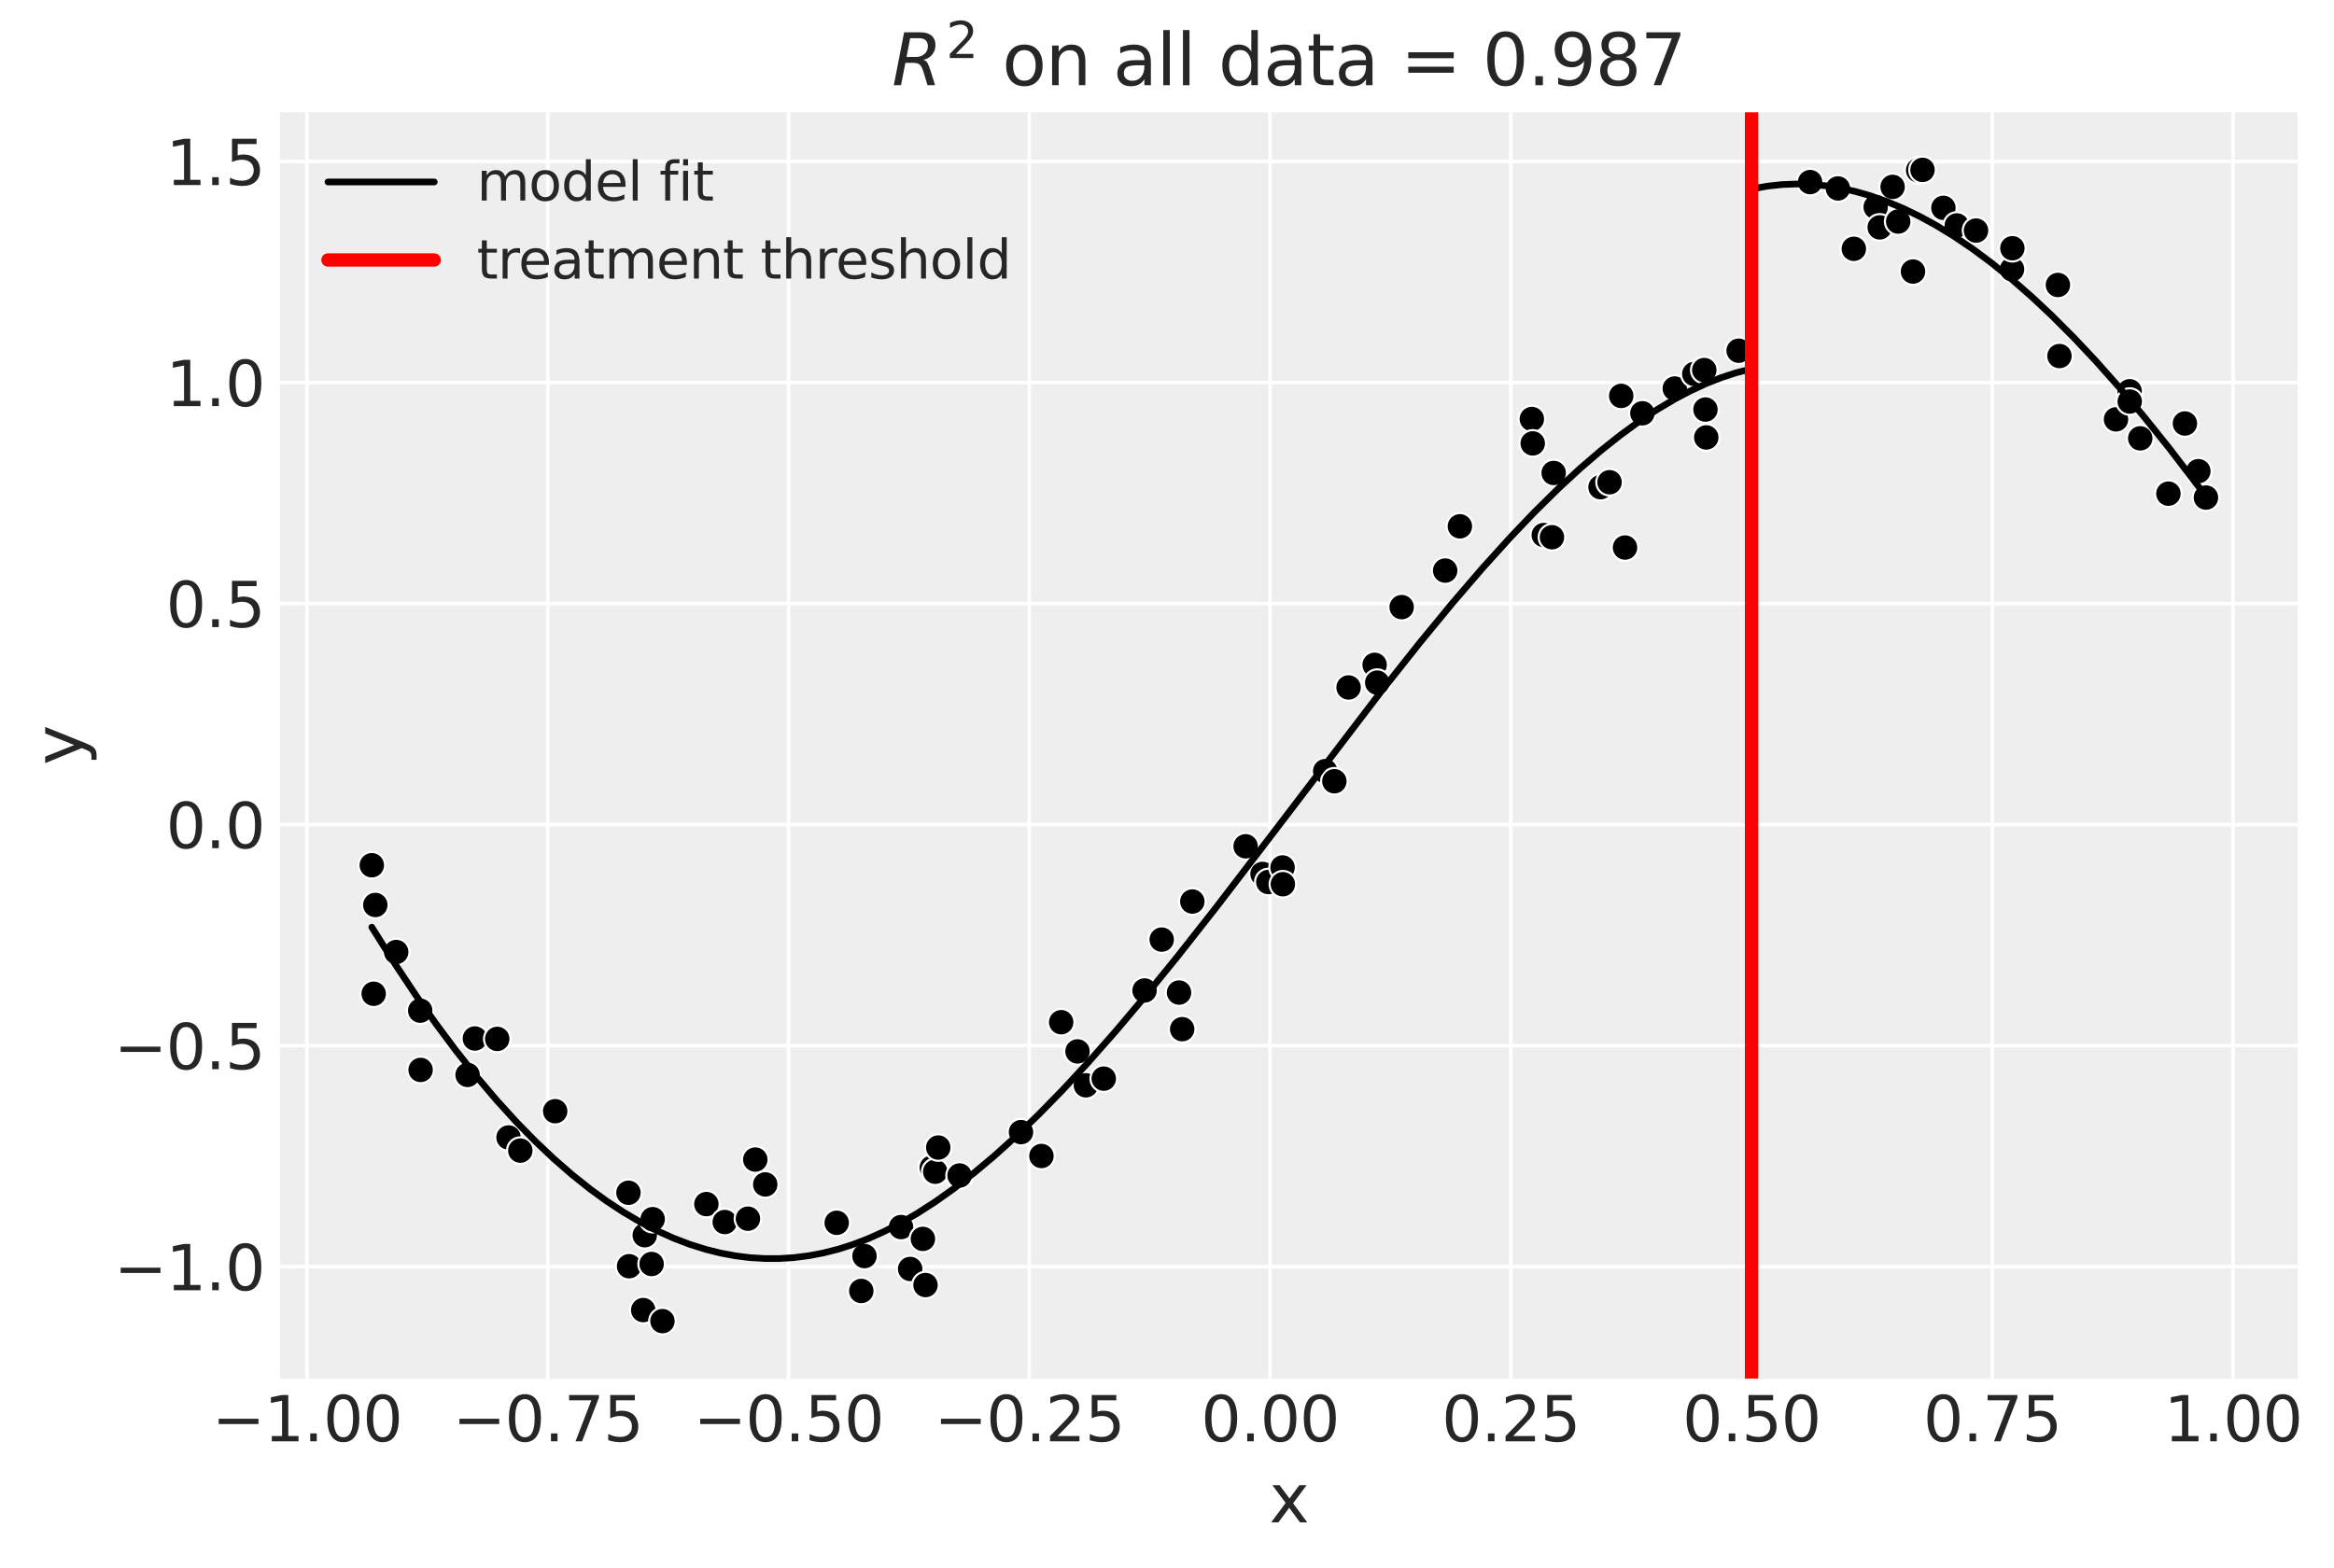<?xml version="1.0" encoding="utf-8" standalone="no"?>
<!DOCTYPE svg PUBLIC "-//W3C//DTD SVG 1.1//EN"
  "http://www.w3.org/Graphics/SVG/1.1/DTD/svg11.dtd">
<svg xmlns:xlink="http://www.w3.org/1999/xlink" width="526.746pt" height="354pt" viewBox="0 0 526.746 354" xmlns="http://www.w3.org/2000/svg" version="1.1">
 <defs>
  <style type="text/css">*{stroke-linejoin: round; stroke-linecap: butt}</style>
 </defs>
 <g id="figure_1">
  <g id="patch_1">
   <path d="M 0 354 
L 526.746 354 
L 526.746 0 
L 0 0 
z
" style="fill: #ffffff"/>
  </g>
  <g id="axes_1">
   <g id="patch_2">
    <path d="M 63.213 311.233 
L 518.545 311.233 
L 518.545 25.358 
L 63.213 25.358 
z
" style="fill: #eeeeee"/>
   </g>
   <g id="matplotlib.axis_1">
    <g id="xtick_1">
     <g id="line2d_1">
      <path d="M 69.292 311.233 
L 69.292 25.358 
" clip-path="url(#p2d33f806a4)" style="fill: none; stroke: #ffffff; stroke-width: 0.8; stroke-linecap: round"/>
     </g>
     <g id="line2d_2"/>
     <g id="text_1">
      <!-- −1.00 -->
      <g style="fill: #262626" transform="translate(47.84 325.371) scale(0.14 -0.14)">
       <defs>
        <path id="DejaVuSans-2212" d="M 678 2272 
L 4684 2272 
L 4684 1741 
L 678 1741 
L 678 2272 
z
" transform="scale(0.016)"/>
        <path id="DejaVuSans-31" d="M 794 531 
L 1825 531 
L 1825 4091 
L 703 3866 
L 703 4441 
L 1819 4666 
L 2450 4666 
L 2450 531 
L 3481 531 
L 3481 0 
L 794 0 
L 794 531 
z
" transform="scale(0.016)"/>
        <path id="DejaVuSans-2e" d="M 684 794 
L 1344 794 
L 1344 0 
L 684 0 
L 684 794 
z
" transform="scale(0.016)"/>
        <path id="DejaVuSans-30" d="M 2034 4250 
Q 1547 4250 1301 3770 
Q 1056 3291 1056 2328 
Q 1056 1369 1301 889 
Q 1547 409 2034 409 
Q 2525 409 2770 889 
Q 3016 1369 3016 2328 
Q 3016 3291 2770 3770 
Q 2525 4250 2034 4250 
z
M 2034 4750 
Q 2819 4750 3233 4129 
Q 3647 3509 3647 2328 
Q 3647 1150 3233 529 
Q 2819 -91 2034 -91 
Q 1250 -91 836 529 
Q 422 1150 422 2328 
Q 422 3509 836 4129 
Q 1250 4750 2034 4750 
z
" transform="scale(0.016)"/>
       </defs>
       <use xlink:href="#DejaVuSans-2212"/>
       <use xlink:href="#DejaVuSans-31" x="83.789"/>
       <use xlink:href="#DejaVuSans-2e" x="147.412"/>
       <use xlink:href="#DejaVuSans-30" x="179.199"/>
       <use xlink:href="#DejaVuSans-30" x="242.822"/>
      </g>
     </g>
    </g>
    <g id="xtick_2">
     <g id="line2d_3">
      <path d="M 123.625 311.233 
L 123.625 25.358 
" clip-path="url(#p2d33f806a4)" style="fill: none; stroke: #ffffff; stroke-width: 0.8; stroke-linecap: round"/>
     </g>
     <g id="line2d_4"/>
     <g id="text_2">
      <!-- −0.75 -->
      <g style="fill: #262626" transform="translate(102.174 325.371) scale(0.14 -0.14)">
       <defs>
        <path id="DejaVuSans-37" d="M 525 4666 
L 3525 4666 
L 3525 4397 
L 1831 0 
L 1172 0 
L 2766 4134 
L 525 4134 
L 525 4666 
z
" transform="scale(0.016)"/>
        <path id="DejaVuSans-35" d="M 691 4666 
L 3169 4666 
L 3169 4134 
L 1269 4134 
L 1269 2991 
Q 1406 3038 1543 3061 
Q 1681 3084 1819 3084 
Q 2600 3084 3056 2656 
Q 3513 2228 3513 1497 
Q 3513 744 3044 326 
Q 2575 -91 1722 -91 
Q 1428 -91 1123 -41 
Q 819 9 494 109 
L 494 744 
Q 775 591 1075 516 
Q 1375 441 1709 441 
Q 2250 441 2565 725 
Q 2881 1009 2881 1497 
Q 2881 1984 2565 2268 
Q 2250 2553 1709 2553 
Q 1456 2553 1204 2497 
Q 953 2441 691 2322 
L 691 4666 
z
" transform="scale(0.016)"/>
       </defs>
       <use xlink:href="#DejaVuSans-2212"/>
       <use xlink:href="#DejaVuSans-30" x="83.789"/>
       <use xlink:href="#DejaVuSans-2e" x="147.412"/>
       <use xlink:href="#DejaVuSans-37" x="179.199"/>
       <use xlink:href="#DejaVuSans-35" x="242.822"/>
      </g>
     </g>
    </g>
    <g id="xtick_3">
     <g id="line2d_5">
      <path d="M 177.959 311.233 
L 177.959 25.358 
" clip-path="url(#p2d33f806a4)" style="fill: none; stroke: #ffffff; stroke-width: 0.8; stroke-linecap: round"/>
     </g>
     <g id="line2d_6"/>
     <g id="text_3">
      <!-- −0.50 -->
      <g style="fill: #262626" transform="translate(156.507 325.371) scale(0.14 -0.14)">
       <use xlink:href="#DejaVuSans-2212"/>
       <use xlink:href="#DejaVuSans-30" x="83.789"/>
       <use xlink:href="#DejaVuSans-2e" x="147.412"/>
       <use xlink:href="#DejaVuSans-35" x="179.199"/>
       <use xlink:href="#DejaVuSans-30" x="242.822"/>
      </g>
     </g>
    </g>
    <g id="xtick_4">
     <g id="line2d_7">
      <path d="M 232.292 311.233 
L 232.292 25.358 
" clip-path="url(#p2d33f806a4)" style="fill: none; stroke: #ffffff; stroke-width: 0.8; stroke-linecap: round"/>
     </g>
     <g id="line2d_8"/>
     <g id="text_4">
      <!-- −0.25 -->
      <g style="fill: #262626" transform="translate(210.841 325.371) scale(0.14 -0.14)">
       <defs>
        <path id="DejaVuSans-32" d="M 1228 531 
L 3431 531 
L 3431 0 
L 469 0 
L 469 531 
Q 828 903 1448 1529 
Q 2069 2156 2228 2338 
Q 2531 2678 2651 2914 
Q 2772 3150 2772 3378 
Q 2772 3750 2511 3984 
Q 2250 4219 1831 4219 
Q 1534 4219 1204 4116 
Q 875 4013 500 3803 
L 500 4441 
Q 881 4594 1212 4672 
Q 1544 4750 1819 4750 
Q 2544 4750 2975 4387 
Q 3406 4025 3406 3419 
Q 3406 3131 3298 2873 
Q 3191 2616 2906 2266 
Q 2828 2175 2409 1742 
Q 1991 1309 1228 531 
z
" transform="scale(0.016)"/>
       </defs>
       <use xlink:href="#DejaVuSans-2212"/>
       <use xlink:href="#DejaVuSans-30" x="83.789"/>
       <use xlink:href="#DejaVuSans-2e" x="147.412"/>
       <use xlink:href="#DejaVuSans-32" x="179.199"/>
       <use xlink:href="#DejaVuSans-35" x="242.822"/>
      </g>
     </g>
    </g>
    <g id="xtick_5">
     <g id="line2d_9">
      <path d="M 286.626 311.233 
L 286.626 25.358 
" clip-path="url(#p2d33f806a4)" style="fill: none; stroke: #ffffff; stroke-width: 0.8; stroke-linecap: round"/>
     </g>
     <g id="line2d_10"/>
     <g id="text_5">
      <!-- 0.00 -->
      <g style="fill: #262626" transform="translate(271.04 325.371) scale(0.14 -0.14)">
       <use xlink:href="#DejaVuSans-30"/>
       <use xlink:href="#DejaVuSans-2e" x="63.623"/>
       <use xlink:href="#DejaVuSans-30" x="95.41"/>
       <use xlink:href="#DejaVuSans-30" x="159.033"/>
      </g>
     </g>
    </g>
    <g id="xtick_6">
     <g id="line2d_11">
      <path d="M 340.96 311.233 
L 340.96 25.358 
" clip-path="url(#p2d33f806a4)" style="fill: none; stroke: #ffffff; stroke-width: 0.8; stroke-linecap: round"/>
     </g>
     <g id="line2d_12"/>
     <g id="text_6">
      <!-- 0.25 -->
      <g style="fill: #262626" transform="translate(325.374 325.371) scale(0.14 -0.14)">
       <use xlink:href="#DejaVuSans-30"/>
       <use xlink:href="#DejaVuSans-2e" x="63.623"/>
       <use xlink:href="#DejaVuSans-32" x="95.41"/>
       <use xlink:href="#DejaVuSans-35" x="159.033"/>
      </g>
     </g>
    </g>
    <g id="xtick_7">
     <g id="line2d_13">
      <path d="M 395.293 311.233 
L 395.293 25.358 
" clip-path="url(#p2d33f806a4)" style="fill: none; stroke: #ffffff; stroke-width: 0.8; stroke-linecap: round"/>
     </g>
     <g id="line2d_14"/>
     <g id="text_7">
      <!-- 0.50 -->
      <g style="fill: #262626" transform="translate(379.707 325.371) scale(0.14 -0.14)">
       <use xlink:href="#DejaVuSans-30"/>
       <use xlink:href="#DejaVuSans-2e" x="63.623"/>
       <use xlink:href="#DejaVuSans-35" x="95.41"/>
       <use xlink:href="#DejaVuSans-30" x="159.033"/>
      </g>
     </g>
    </g>
    <g id="xtick_8">
     <g id="line2d_15">
      <path d="M 449.627 311.233 
L 449.627 25.358 
" clip-path="url(#p2d33f806a4)" style="fill: none; stroke: #ffffff; stroke-width: 0.8; stroke-linecap: round"/>
     </g>
     <g id="line2d_16"/>
     <g id="text_8">
      <!-- 0.75 -->
      <g style="fill: #262626" transform="translate(434.041 325.371) scale(0.14 -0.14)">
       <use xlink:href="#DejaVuSans-30"/>
       <use xlink:href="#DejaVuSans-2e" x="63.623"/>
       <use xlink:href="#DejaVuSans-37" x="95.41"/>
       <use xlink:href="#DejaVuSans-35" x="159.033"/>
      </g>
     </g>
    </g>
    <g id="xtick_9">
     <g id="line2d_17">
      <path d="M 503.96 311.233 
L 503.96 25.358 
" clip-path="url(#p2d33f806a4)" style="fill: none; stroke: #ffffff; stroke-width: 0.8; stroke-linecap: round"/>
     </g>
     <g id="line2d_18"/>
     <g id="text_9">
      <!-- 1.00 -->
      <g style="fill: #262626" transform="translate(488.374 325.371) scale(0.14 -0.14)">
       <use xlink:href="#DejaVuSans-31"/>
       <use xlink:href="#DejaVuSans-2e" x="63.623"/>
       <use xlink:href="#DejaVuSans-30" x="95.41"/>
       <use xlink:href="#DejaVuSans-30" x="159.033"/>
      </g>
     </g>
    </g>
    <g id="text_10">
     <!-- x -->
     <g style="fill: #262626" transform="translate(286.44 343.68) scale(0.15 -0.15)">
      <defs>
       <path id="DejaVuSans-78" d="M 3513 3500 
L 2247 1797 
L 3578 0 
L 2900 0 
L 1881 1375 
L 863 0 
L 184 0 
L 1544 1831 
L 300 3500 
L 978 3500 
L 1906 2253 
L 2834 3500 
L 3513 3500 
z
" transform="scale(0.016)"/>
      </defs>
      <use xlink:href="#DejaVuSans-78"/>
     </g>
    </g>
   </g>
   <g id="matplotlib.axis_2">
    <g id="ytick_1">
     <g id="line2d_19">
      <path d="M 63.213 285.948 
L 518.545 285.948 
" clip-path="url(#p2d33f806a4)" style="fill: none; stroke: #ffffff; stroke-width: 0.8; stroke-linecap: round"/>
     </g>
     <g id="line2d_20"/>
     <g id="text_11">
      <!-- −1.0 -->
      <g style="fill: #262626" transform="translate(25.717 291.266) scale(0.14 -0.14)">
       <use xlink:href="#DejaVuSans-2212"/>
       <use xlink:href="#DejaVuSans-31" x="83.789"/>
       <use xlink:href="#DejaVuSans-2e" x="147.412"/>
       <use xlink:href="#DejaVuSans-30" x="179.199"/>
      </g>
     </g>
    </g>
    <g id="ytick_2">
     <g id="line2d_21">
      <path d="M 63.213 236.05 
L 518.545 236.05 
" clip-path="url(#p2d33f806a4)" style="fill: none; stroke: #ffffff; stroke-width: 0.8; stroke-linecap: round"/>
     </g>
     <g id="line2d_22"/>
     <g id="text_12">
      <!-- −0.5 -->
      <g style="fill: #262626" transform="translate(25.717 241.369) scale(0.14 -0.14)">
       <use xlink:href="#DejaVuSans-2212"/>
       <use xlink:href="#DejaVuSans-30" x="83.789"/>
       <use xlink:href="#DejaVuSans-2e" x="147.412"/>
       <use xlink:href="#DejaVuSans-35" x="179.199"/>
      </g>
     </g>
    </g>
    <g id="ytick_3">
     <g id="line2d_23">
      <path d="M 63.213 186.152 
L 518.545 186.152 
" clip-path="url(#p2d33f806a4)" style="fill: none; stroke: #ffffff; stroke-width: 0.8; stroke-linecap: round"/>
     </g>
     <g id="line2d_24"/>
     <g id="text_13">
      <!-- 0.0 -->
      <g style="fill: #262626" transform="translate(37.449 191.471) scale(0.14 -0.14)">
       <use xlink:href="#DejaVuSans-30"/>
       <use xlink:href="#DejaVuSans-2e" x="63.623"/>
       <use xlink:href="#DejaVuSans-30" x="95.41"/>
      </g>
     </g>
    </g>
    <g id="ytick_4">
     <g id="line2d_25">
      <path d="M 63.213 136.255 
L 518.545 136.255 
" clip-path="url(#p2d33f806a4)" style="fill: none; stroke: #ffffff; stroke-width: 0.8; stroke-linecap: round"/>
     </g>
     <g id="line2d_26"/>
     <g id="text_14">
      <!-- 0.5 -->
      <g style="fill: #262626" transform="translate(37.449 141.574) scale(0.14 -0.14)">
       <use xlink:href="#DejaVuSans-30"/>
       <use xlink:href="#DejaVuSans-2e" x="63.623"/>
       <use xlink:href="#DejaVuSans-35" x="95.41"/>
      </g>
     </g>
    </g>
    <g id="ytick_5">
     <g id="line2d_27">
      <path d="M 63.213 86.357 
L 518.545 86.357 
" clip-path="url(#p2d33f806a4)" style="fill: none; stroke: #ffffff; stroke-width: 0.8; stroke-linecap: round"/>
     </g>
     <g id="line2d_28"/>
     <g id="text_15">
      <!-- 1.0 -->
      <g style="fill: #262626" transform="translate(37.449 91.676) scale(0.14 -0.14)">
       <use xlink:href="#DejaVuSans-31"/>
       <use xlink:href="#DejaVuSans-2e" x="63.623"/>
       <use xlink:href="#DejaVuSans-30" x="95.41"/>
      </g>
     </g>
    </g>
    <g id="ytick_6">
     <g id="line2d_29">
      <path d="M 63.213 36.46 
L 518.545 36.46 
" clip-path="url(#p2d33f806a4)" style="fill: none; stroke: #ffffff; stroke-width: 0.8; stroke-linecap: round"/>
     </g>
     <g id="line2d_30"/>
     <g id="text_16">
      <!-- 1.5 -->
      <g style="fill: #262626" transform="translate(37.449 41.779) scale(0.14 -0.14)">
       <use xlink:href="#DejaVuSans-31"/>
       <use xlink:href="#DejaVuSans-2e" x="63.623"/>
       <use xlink:href="#DejaVuSans-35" x="95.41"/>
      </g>
     </g>
    </g>
    <g id="text_17">
     <!-- y -->
     <g style="fill: #262626" transform="translate(18.598 172.734) rotate(-90) scale(0.15 -0.15)">
      <defs>
       <path id="DejaVuSans-79" d="M 2059 -325 
Q 1816 -950 1584 -1140 
Q 1353 -1331 966 -1331 
L 506 -1331 
L 506 -850 
L 844 -850 
Q 1081 -850 1212 -737 
Q 1344 -625 1503 -206 
L 1606 56 
L 191 3500 
L 800 3500 
L 1894 763 
L 2988 3500 
L 3597 3500 
L 2059 -325 
z
" transform="scale(0.016)"/>
      </defs>
      <use xlink:href="#DejaVuSans-79"/>
     </g>
    </g>
   </g>
   <g id="PathCollection_1">
    <defs>
     <path id="mdacfde097f" d="M 0 3 
C 0.796 3 1.559 2.684 2.121 2.121 
C 2.684 1.559 3 0.796 3 0 
C 3 -0.796 2.684 -1.559 2.121 -2.121 
C 1.559 -2.684 0.796 -3 0 -3 
C -0.796 -3 -1.559 -2.684 -2.121 -2.121 
C -2.684 -1.559 -3 -0.796 -3 0 
C -3 0.796 -2.684 1.559 -2.121 2.121 
C -1.559 2.684 -0.796 3 0 3 
z
" style="stroke: #ffffff; stroke-width: 0.48"/>
    </defs>
    <g clip-path="url(#p2d33f806a4)">
     <use xlink:href="#mdacfde097f" x="83.91" y="195.325" style="stroke: #ffffff; stroke-width: 0.48"/>
     <use xlink:href="#mdacfde097f" x="84.336" y="224.34" style="stroke: #ffffff; stroke-width: 0.48"/>
     <use xlink:href="#mdacfde097f" x="84.699" y="204.294" style="stroke: #ffffff; stroke-width: 0.48"/>
     <use xlink:href="#mdacfde097f" x="89.413" y="214.918" style="stroke: #ffffff; stroke-width: 0.48"/>
     <use xlink:href="#mdacfde097f" x="94.835" y="228.147" style="stroke: #ffffff; stroke-width: 0.48"/>
     <use xlink:href="#mdacfde097f" x="94.921" y="241.533" style="stroke: #ffffff; stroke-width: 0.48"/>
     <use xlink:href="#mdacfde097f" x="105.527" y="242.659" style="stroke: #ffffff; stroke-width: 0.48"/>
     <use xlink:href="#mdacfde097f" x="107.175" y="234.436" style="stroke: #ffffff; stroke-width: 0.48"/>
     <use xlink:href="#mdacfde097f" x="112.222" y="234.531" style="stroke: #ffffff; stroke-width: 0.48"/>
     <use xlink:href="#mdacfde097f" x="114.769" y="256.782" style="stroke: #ffffff; stroke-width: 0.48"/>
     <use xlink:href="#mdacfde097f" x="117.424" y="259.748" style="stroke: #ffffff; stroke-width: 0.48"/>
     <use xlink:href="#mdacfde097f" x="125.295" y="250.85" style="stroke: #ffffff; stroke-width: 0.48"/>
     <use xlink:href="#mdacfde097f" x="141.833" y="269.26" style="stroke: #ffffff; stroke-width: 0.48"/>
     <use xlink:href="#mdacfde097f" x="141.976" y="285.847" style="stroke: #ffffff; stroke-width: 0.48"/>
     <use xlink:href="#mdacfde097f" x="145.163" y="295.748" style="stroke: #ffffff; stroke-width: 0.48"/>
     <use xlink:href="#mdacfde097f" x="145.509" y="278.848" style="stroke: #ffffff; stroke-width: 0.48"/>
     <use xlink:href="#mdacfde097f" x="147.059" y="285.346" style="stroke: #ffffff; stroke-width: 0.48"/>
     <use xlink:href="#mdacfde097f" x="147.299" y="275.226" style="stroke: #ffffff; stroke-width: 0.48"/>
     <use xlink:href="#mdacfde097f" x="149.509" y="298.239" style="stroke: #ffffff; stroke-width: 0.48"/>
     <use xlink:href="#mdacfde097f" x="159.418" y="271.822" style="stroke: #ffffff; stroke-width: 0.48"/>
     <use xlink:href="#mdacfde097f" x="163.565" y="275.873" style="stroke: #ffffff; stroke-width: 0.48"/>
     <use xlink:href="#mdacfde097f" x="168.798" y="275.115" style="stroke: #ffffff; stroke-width: 0.48"/>
     <use xlink:href="#mdacfde097f" x="170.455" y="261.767" style="stroke: #ffffff; stroke-width: 0.48"/>
     <use xlink:href="#mdacfde097f" x="172.701" y="267.384" style="stroke: #ffffff; stroke-width: 0.48"/>
     <use xlink:href="#mdacfde097f" x="188.833" y="276.043" style="stroke: #ffffff; stroke-width: 0.48"/>
     <use xlink:href="#mdacfde097f" x="194.38" y="291.432" style="stroke: #ffffff; stroke-width: 0.48"/>
     <use xlink:href="#mdacfde097f" x="195.103" y="283.553" style="stroke: #ffffff; stroke-width: 0.48"/>
     <use xlink:href="#mdacfde097f" x="203.35" y="277.004" style="stroke: #ffffff; stroke-width: 0.48"/>
     <use xlink:href="#mdacfde097f" x="205.406" y="286.463" style="stroke: #ffffff; stroke-width: 0.48"/>
     <use xlink:href="#mdacfde097f" x="208.282" y="279.677" style="stroke: #ffffff; stroke-width: 0.48"/>
     <use xlink:href="#mdacfde097f" x="208.871" y="290.097" style="stroke: #ffffff; stroke-width: 0.48"/>
     <use xlink:href="#mdacfde097f" x="210.295" y="263.584" style="stroke: #ffffff; stroke-width: 0.48"/>
     <use xlink:href="#mdacfde097f" x="211.069" y="264.514" style="stroke: #ffffff; stroke-width: 0.48"/>
     <use xlink:href="#mdacfde097f" x="211.749" y="259.055" style="stroke: #ffffff; stroke-width: 0.48"/>
     <use xlink:href="#mdacfde097f" x="216.562" y="265.364" style="stroke: #ffffff; stroke-width: 0.48"/>
     <use xlink:href="#mdacfde097f" x="230.423" y="255.575" style="stroke: #ffffff; stroke-width: 0.48"/>
     <use xlink:href="#mdacfde097f" x="235.038" y="260.964" style="stroke: #ffffff; stroke-width: 0.48"/>
     <use xlink:href="#mdacfde097f" x="239.493" y="230.759" style="stroke: #ffffff; stroke-width: 0.48"/>
     <use xlink:href="#mdacfde097f" x="243.175" y="237.353" style="stroke: #ffffff; stroke-width: 0.48"/>
     <use xlink:href="#mdacfde097f" x="245.068" y="245.004" style="stroke: #ffffff; stroke-width: 0.48"/>
     <use xlink:href="#mdacfde097f" x="249.101" y="243.499" style="stroke: #ffffff; stroke-width: 0.48"/>
     <use xlink:href="#mdacfde097f" x="258.306" y="223.6" style="stroke: #ffffff; stroke-width: 0.48"/>
     <use xlink:href="#mdacfde097f" x="262.182" y="212.111" style="stroke: #ffffff; stroke-width: 0.48"/>
     <use xlink:href="#mdacfde097f" x="266.093" y="224.069" style="stroke: #ffffff; stroke-width: 0.48"/>
     <use xlink:href="#mdacfde097f" x="266.798" y="232.33" style="stroke: #ffffff; stroke-width: 0.48"/>
     <use xlink:href="#mdacfde097f" x="269.088" y="203.517" style="stroke: #ffffff; stroke-width: 0.48"/>
     <use xlink:href="#mdacfde097f" x="281.113" y="191.05" style="stroke: #ffffff; stroke-width: 0.48"/>
     <use xlink:href="#mdacfde097f" x="284.936" y="197.283" style="stroke: #ffffff; stroke-width: 0.48"/>
     <use xlink:href="#mdacfde097f" x="286.236" y="199.11" style="stroke: #ffffff; stroke-width: 0.48"/>
     <use xlink:href="#mdacfde097f" x="289.455" y="195.829" style="stroke: #ffffff; stroke-width: 0.48"/>
     <use xlink:href="#mdacfde097f" x="289.523" y="199.61" style="stroke: #ffffff; stroke-width: 0.48"/>
     <use xlink:href="#mdacfde097f" x="299.076" y="174.082" style="stroke: #ffffff; stroke-width: 0.48"/>
     <use xlink:href="#mdacfde097f" x="301.144" y="176.363" style="stroke: #ffffff; stroke-width: 0.48"/>
     <use xlink:href="#mdacfde097f" x="304.354" y="155.194" style="stroke: #ffffff; stroke-width: 0.48"/>
     <use xlink:href="#mdacfde097f" x="310.233" y="150.085" style="stroke: #ffffff; stroke-width: 0.48"/>
     <use xlink:href="#mdacfde097f" x="310.816" y="154.102" style="stroke: #ffffff; stroke-width: 0.48"/>
     <use xlink:href="#mdacfde097f" x="316.333" y="137.057" style="stroke: #ffffff; stroke-width: 0.48"/>
     <use xlink:href="#mdacfde097f" x="326.153" y="128.806" style="stroke: #ffffff; stroke-width: 0.48"/>
     <use xlink:href="#mdacfde097f" x="329.474" y="118.813" style="stroke: #ffffff; stroke-width: 0.48"/>
     <use xlink:href="#mdacfde097f" x="345.717" y="94.589" style="stroke: #ffffff; stroke-width: 0.48"/>
     <use xlink:href="#mdacfde097f" x="345.912" y="100.097" style="stroke: #ffffff; stroke-width: 0.48"/>
     <use xlink:href="#mdacfde097f" x="348.409" y="120.787" style="stroke: #ffffff; stroke-width: 0.48"/>
     <use xlink:href="#mdacfde097f" x="350.254" y="121.279" style="stroke: #ffffff; stroke-width: 0.48"/>
     <use xlink:href="#mdacfde097f" x="350.643" y="106.769" style="stroke: #ffffff; stroke-width: 0.48"/>
     <use xlink:href="#mdacfde097f" x="361.214" y="109.98" style="stroke: #ffffff; stroke-width: 0.48"/>
     <use xlink:href="#mdacfde097f" x="363.251" y="108.863" style="stroke: #ffffff; stroke-width: 0.48"/>
     <use xlink:href="#mdacfde097f" x="365.881" y="89.375" style="stroke: #ffffff; stroke-width: 0.48"/>
     <use xlink:href="#mdacfde097f" x="366.742" y="123.603" style="stroke: #ffffff; stroke-width: 0.48"/>
     <use xlink:href="#mdacfde097f" x="370.659" y="93.298" style="stroke: #ffffff; stroke-width: 0.48"/>
     <use xlink:href="#mdacfde097f" x="377.969" y="87.708" style="stroke: #ffffff; stroke-width: 0.48"/>
     <use xlink:href="#mdacfde097f" x="382.374" y="84.416" style="stroke: #ffffff; stroke-width: 0.48"/>
     <use xlink:href="#mdacfde097f" x="384.628" y="83.542" style="stroke: #ffffff; stroke-width: 0.48"/>
     <use xlink:href="#mdacfde097f" x="384.895" y="92.452" style="stroke: #ffffff; stroke-width: 0.48"/>
     <use xlink:href="#mdacfde097f" x="385.077" y="98.75" style="stroke: #ffffff; stroke-width: 0.48"/>
     <use xlink:href="#mdacfde097f" x="392.383" y="79.172" style="stroke: #ffffff; stroke-width: 0.48"/>
     <use xlink:href="#mdacfde097f" x="408.506" y="41.108" style="stroke: #ffffff; stroke-width: 0.48"/>
     <use xlink:href="#mdacfde097f" x="414.789" y="42.54" style="stroke: #ffffff; stroke-width: 0.48"/>
     <use xlink:href="#mdacfde097f" x="418.38" y="56.168" style="stroke: #ffffff; stroke-width: 0.48"/>
     <use xlink:href="#mdacfde097f" x="423.312" y="46.743" style="stroke: #ffffff; stroke-width: 0.48"/>
     <use xlink:href="#mdacfde097f" x="424.221" y="51.328" style="stroke: #ffffff; stroke-width: 0.48"/>
     <use xlink:href="#mdacfde097f" x="427.131" y="42.188" style="stroke: #ffffff; stroke-width: 0.48"/>
     <use xlink:href="#mdacfde097f" x="428.394" y="50.01" style="stroke: #ffffff; stroke-width: 0.48"/>
     <use xlink:href="#mdacfde097f" x="431.733" y="61.298" style="stroke: #ffffff; stroke-width: 0.48"/>
     <use xlink:href="#mdacfde097f" x="432.894" y="38.439" style="stroke: #ffffff; stroke-width: 0.48"/>
     <use xlink:href="#mdacfde097f" x="433.88" y="38.352" style="stroke: #ffffff; stroke-width: 0.48"/>
     <use xlink:href="#mdacfde097f" x="438.592" y="46.922" style="stroke: #ffffff; stroke-width: 0.48"/>
     <use xlink:href="#mdacfde097f" x="441.619" y="50.891" style="stroke: #ffffff; stroke-width: 0.48"/>
     <use xlink:href="#mdacfde097f" x="445.959" y="52.047" style="stroke: #ffffff; stroke-width: 0.48"/>
     <use xlink:href="#mdacfde097f" x="454.086" y="60.787" style="stroke: #ffffff; stroke-width: 0.48"/>
     <use xlink:href="#mdacfde097f" x="454.16" y="56.038" style="stroke: #ffffff; stroke-width: 0.48"/>
     <use xlink:href="#mdacfde097f" x="464.439" y="64.329" style="stroke: #ffffff; stroke-width: 0.48"/>
     <use xlink:href="#mdacfde097f" x="464.787" y="80.376" style="stroke: #ffffff; stroke-width: 0.48"/>
     <use xlink:href="#mdacfde097f" x="477.549" y="94.667" style="stroke: #ffffff; stroke-width: 0.48"/>
     <use xlink:href="#mdacfde097f" x="480.629" y="88.325" style="stroke: #ffffff; stroke-width: 0.48"/>
     <use xlink:href="#mdacfde097f" x="480.649" y="90.644" style="stroke: #ffffff; stroke-width: 0.48"/>
     <use xlink:href="#mdacfde097f" x="483.017" y="98.955" style="stroke: #ffffff; stroke-width: 0.48"/>
     <use xlink:href="#mdacfde097f" x="489.376" y="111.44" style="stroke: #ffffff; stroke-width: 0.48"/>
     <use xlink:href="#mdacfde097f" x="493.102" y="95.603" style="stroke: #ffffff; stroke-width: 0.48"/>
     <use xlink:href="#mdacfde097f" x="496.133" y="106.362" style="stroke: #ffffff; stroke-width: 0.48"/>
     <use xlink:href="#mdacfde097f" x="497.848" y="112.325" style="stroke: #ffffff; stroke-width: 0.48"/>
    </g>
   </g>
   <g id="line2d_31">
    <path d="M 83.91 209.309 
L 88.882 217.207 
L 93.854 224.678 
L 98.412 231.149 
L 102.97 237.257 
L 107.528 243 
L 112.086 248.377 
L 116.644 253.385 
L 120.787 257.616 
L 124.931 261.54 
L 129.074 265.155 
L 133.218 268.46 
L 136.947 271.167 
L 140.676 273.622 
L 144.405 275.822 
L 148.135 277.766 
L 151.864 279.454 
L 155.593 280.885 
L 159.322 282.057 
L 162.637 282.881 
L 165.952 283.499 
L 169.267 283.911 
L 172.581 284.115 
L 175.896 284.112 
L 179.211 283.9 
L 182.526 283.479 
L 185.841 282.848 
L 189.156 282.006 
L 192.47 280.952 
L 195.785 279.688 
L 199.514 278.018 
L 203.243 276.098 
L 206.973 273.937 
L 211.116 271.266 
L 215.26 268.323 
L 219.818 264.789 
L 224.375 260.962 
L 229.348 256.474 
L 234.32 251.684 
L 239.706 246.179 
L 245.507 239.92 
L 251.723 232.874 
L 258.352 225.023 
L 265.811 215.845 
L 274.512 204.779 
L 286.114 189.635 
L 311.804 155.973 
L 320.505 145.001 
L 327.964 135.945 
L 334.593 128.238 
L 340.808 121.362 
L 346.195 115.715 
L 351.582 110.394 
L 356.554 105.797 
L 361.112 101.873 
L 365.67 98.246 
L 369.813 95.222 
L 373.957 92.475 
L 377.686 90.251 
L 381.415 88.273 
L 385.144 86.552 
L 388.459 85.247 
L 391.774 84.162 
L 395.089 83.303 
L 395.503 42.623 
L 398.818 42.028 
L 402.133 41.667 
L 405.447 41.536 
L 408.762 41.629 
L 412.077 41.944 
L 415.392 42.474 
L 418.707 43.216 
L 422.022 44.164 
L 425.751 45.473 
L 429.48 47.032 
L 433.209 48.833 
L 436.938 50.872 
L 441.082 53.406 
L 445.225 56.217 
L 449.369 59.293 
L 453.927 62.975 
L 458.485 66.957 
L 463.042 71.227 
L 468.015 76.2 
L 472.987 81.486 
L 478.373 87.55 
L 483.76 93.944 
L 489.561 101.177 
L 495.776 109.3 
L 497.848 112.088 
L 497.848 112.088 
" clip-path="url(#p2d33f806a4)" style="fill: none; stroke: #000000; stroke-width: 1.5; stroke-linecap: round"/>
   </g>
   <g id="line2d_32">
    <path d="M 395.293 311.233 
L 395.293 25.358 
" clip-path="url(#p2d33f806a4)" style="fill: none; stroke: #ff0000; stroke-width: 3; stroke-linecap: round"/>
   </g>
   <g id="patch_3">
    <path d="M 63.213 311.233 
L 63.213 25.358 
" style="fill: none"/>
   </g>
   <g id="patch_4">
    <path d="M 518.545 311.233 
L 518.545 25.358 
" style="fill: none"/>
   </g>
   <g id="patch_5">
    <path d="M 63.213 311.233 
L 518.545 311.233 
" style="fill: none"/>
   </g>
   <g id="patch_6">
    <path d="M 63.213 25.358 
L 518.545 25.358 
" style="fill: none"/>
   </g>
   <g id="text_18">
    <!-- $R^2$ on all data = 0.987 -->
    <g style="fill: #262626" transform="translate(201.279 19.358) scale(0.16 -0.16)">
     <defs>
      <path id="DejaVuSans-Oblique-52" d="M 1613 4147 
L 1294 2491 
L 2106 2491 
Q 2584 2491 2879 2755 
Q 3175 3019 3175 3444 
Q 3175 3784 2976 3965 
Q 2778 4147 2406 4147 
L 1613 4147 
z
M 2772 2241 
Q 2972 2194 3105 2009 
Q 3238 1825 3413 1275 
L 3809 0 
L 3144 0 
L 2778 1197 
Q 2638 1659 2453 1815 
Q 2269 1972 1888 1972 
L 1191 1972 
L 806 0 
L 172 0 
L 1081 4666 
L 2503 4666 
Q 3150 4666 3495 4373 
Q 3841 4081 3841 3531 
Q 3841 3044 3547 2687 
Q 3253 2331 2772 2241 
z
" transform="scale(0.016)"/>
      <path id="DejaVuSans-20" transform="scale(0.016)"/>
      <path id="DejaVuSans-6f" d="M 1959 3097 
Q 1497 3097 1228 2736 
Q 959 2375 959 1747 
Q 959 1119 1226 758 
Q 1494 397 1959 397 
Q 2419 397 2687 759 
Q 2956 1122 2956 1747 
Q 2956 2369 2687 2733 
Q 2419 3097 1959 3097 
z
M 1959 3584 
Q 2709 3584 3137 3096 
Q 3566 2609 3566 1747 
Q 3566 888 3137 398 
Q 2709 -91 1959 -91 
Q 1206 -91 779 398 
Q 353 888 353 1747 
Q 353 2609 779 3096 
Q 1206 3584 1959 3584 
z
" transform="scale(0.016)"/>
      <path id="DejaVuSans-6e" d="M 3513 2113 
L 3513 0 
L 2938 0 
L 2938 2094 
Q 2938 2591 2744 2837 
Q 2550 3084 2163 3084 
Q 1697 3084 1428 2787 
Q 1159 2491 1159 1978 
L 1159 0 
L 581 0 
L 581 3500 
L 1159 3500 
L 1159 2956 
Q 1366 3272 1645 3428 
Q 1925 3584 2291 3584 
Q 2894 3584 3203 3211 
Q 3513 2838 3513 2113 
z
" transform="scale(0.016)"/>
      <path id="DejaVuSans-61" d="M 2194 1759 
Q 1497 1759 1228 1600 
Q 959 1441 959 1056 
Q 959 750 1161 570 
Q 1363 391 1709 391 
Q 2188 391 2477 730 
Q 2766 1069 2766 1631 
L 2766 1759 
L 2194 1759 
z
M 3341 1997 
L 3341 0 
L 2766 0 
L 2766 531 
Q 2569 213 2275 61 
Q 1981 -91 1556 -91 
Q 1019 -91 701 211 
Q 384 513 384 1019 
Q 384 1609 779 1909 
Q 1175 2209 1959 2209 
L 2766 2209 
L 2766 2266 
Q 2766 2663 2505 2880 
Q 2244 3097 1772 3097 
Q 1472 3097 1187 3025 
Q 903 2953 641 2809 
L 641 3341 
Q 956 3463 1253 3523 
Q 1550 3584 1831 3584 
Q 2591 3584 2966 3190 
Q 3341 2797 3341 1997 
z
" transform="scale(0.016)"/>
      <path id="DejaVuSans-6c" d="M 603 4863 
L 1178 4863 
L 1178 0 
L 603 0 
L 603 4863 
z
" transform="scale(0.016)"/>
      <path id="DejaVuSans-64" d="M 2906 2969 
L 2906 4863 
L 3481 4863 
L 3481 0 
L 2906 0 
L 2906 525 
Q 2725 213 2448 61 
Q 2172 -91 1784 -91 
Q 1150 -91 751 415 
Q 353 922 353 1747 
Q 353 2572 751 3078 
Q 1150 3584 1784 3584 
Q 2172 3584 2448 3432 
Q 2725 3281 2906 2969 
z
M 947 1747 
Q 947 1113 1208 752 
Q 1469 391 1925 391 
Q 2381 391 2643 752 
Q 2906 1113 2906 1747 
Q 2906 2381 2643 2742 
Q 2381 3103 1925 3103 
Q 1469 3103 1208 2742 
Q 947 2381 947 1747 
z
" transform="scale(0.016)"/>
      <path id="DejaVuSans-74" d="M 1172 4494 
L 1172 3500 
L 2356 3500 
L 2356 3053 
L 1172 3053 
L 1172 1153 
Q 1172 725 1289 603 
Q 1406 481 1766 481 
L 2356 481 
L 2356 0 
L 1766 0 
Q 1100 0 847 248 
Q 594 497 594 1153 
L 594 3053 
L 172 3053 
L 172 3500 
L 594 3500 
L 594 4494 
L 1172 4494 
z
" transform="scale(0.016)"/>
      <path id="DejaVuSans-3d" d="M 678 2906 
L 4684 2906 
L 4684 2381 
L 678 2381 
L 678 2906 
z
M 678 1631 
L 4684 1631 
L 4684 1100 
L 678 1100 
L 678 1631 
z
" transform="scale(0.016)"/>
      <path id="DejaVuSans-39" d="M 703 97 
L 703 672 
Q 941 559 1184 500 
Q 1428 441 1663 441 
Q 2288 441 2617 861 
Q 2947 1281 2994 2138 
Q 2813 1869 2534 1725 
Q 2256 1581 1919 1581 
Q 1219 1581 811 2004 
Q 403 2428 403 3163 
Q 403 3881 828 4315 
Q 1253 4750 1959 4750 
Q 2769 4750 3195 4129 
Q 3622 3509 3622 2328 
Q 3622 1225 3098 567 
Q 2575 -91 1691 -91 
Q 1453 -91 1209 -44 
Q 966 3 703 97 
z
M 1959 2075 
Q 2384 2075 2632 2365 
Q 2881 2656 2881 3163 
Q 2881 3666 2632 3958 
Q 2384 4250 1959 4250 
Q 1534 4250 1286 3958 
Q 1038 3666 1038 3163 
Q 1038 2656 1286 2365 
Q 1534 2075 1959 2075 
z
" transform="scale(0.016)"/>
      <path id="DejaVuSans-38" d="M 2034 2216 
Q 1584 2216 1326 1975 
Q 1069 1734 1069 1313 
Q 1069 891 1326 650 
Q 1584 409 2034 409 
Q 2484 409 2743 651 
Q 3003 894 3003 1313 
Q 3003 1734 2745 1975 
Q 2488 2216 2034 2216 
z
M 1403 2484 
Q 997 2584 770 2862 
Q 544 3141 544 3541 
Q 544 4100 942 4425 
Q 1341 4750 2034 4750 
Q 2731 4750 3128 4425 
Q 3525 4100 3525 3541 
Q 3525 3141 3298 2862 
Q 3072 2584 2669 2484 
Q 3125 2378 3379 2068 
Q 3634 1759 3634 1313 
Q 3634 634 3220 271 
Q 2806 -91 2034 -91 
Q 1263 -91 848 271 
Q 434 634 434 1313 
Q 434 1759 690 2068 
Q 947 2378 1403 2484 
z
M 1172 3481 
Q 1172 3119 1398 2916 
Q 1625 2713 2034 2713 
Q 2441 2713 2670 2916 
Q 2900 3119 2900 3481 
Q 2900 3844 2670 4047 
Q 2441 4250 2034 4250 
Q 1625 4250 1398 4047 
Q 1172 3844 1172 3481 
z
" transform="scale(0.016)"/>
     </defs>
     <use xlink:href="#DejaVuSans-Oblique-52" transform="translate(0 0.766)"/>
     <use xlink:href="#DejaVuSans-32" transform="translate(76.499 39.047) scale(0.7)"/>
     <use xlink:href="#DejaVuSans-20" transform="translate(123.77 0.766)"/>
     <use xlink:href="#DejaVuSans-6f" transform="translate(155.557 0.766)"/>
     <use xlink:href="#DejaVuSans-6e" transform="translate(216.738 0.766)"/>
     <use xlink:href="#DejaVuSans-20" transform="translate(280.117 0.766)"/>
     <use xlink:href="#DejaVuSans-61" transform="translate(311.904 0.766)"/>
     <use xlink:href="#DejaVuSans-6c" transform="translate(373.184 0.766)"/>
     <use xlink:href="#DejaVuSans-6c" transform="translate(400.967 0.766)"/>
     <use xlink:href="#DejaVuSans-20" transform="translate(428.75 0.766)"/>
     <use xlink:href="#DejaVuSans-64" transform="translate(460.537 0.766)"/>
     <use xlink:href="#DejaVuSans-61" transform="translate(524.014 0.766)"/>
     <use xlink:href="#DejaVuSans-74" transform="translate(585.293 0.766)"/>
     <use xlink:href="#DejaVuSans-61" transform="translate(624.502 0.766)"/>
     <use xlink:href="#DejaVuSans-20" transform="translate(685.781 0.766)"/>
     <use xlink:href="#DejaVuSans-3d" transform="translate(717.569 0.766)"/>
     <use xlink:href="#DejaVuSans-20" transform="translate(801.358 0.766)"/>
     <use xlink:href="#DejaVuSans-30" transform="translate(833.145 0.766)"/>
     <use xlink:href="#DejaVuSans-2e" transform="translate(896.768 0.766)"/>
     <use xlink:href="#DejaVuSans-39" transform="translate(928.555 0.766)"/>
     <use xlink:href="#DejaVuSans-38" transform="translate(992.178 0.766)"/>
     <use xlink:href="#DejaVuSans-37" transform="translate(1055.801 0.766)"/>
    </g>
   </g>
   <g id="legend_1">
    <g id="line2d_33">
     <path d="M 74.013 41.076 
L 86.013 41.076 
L 98.013 41.076 
" style="fill: none; stroke: #000000; stroke-width: 1.5; stroke-linecap: round"/>
    </g>
    <g id="text_19">
     <!-- model fit -->
     <g style="fill: #262626" transform="translate(107.613 45.276) scale(0.12 -0.12)">
      <defs>
       <path id="DejaVuSans-6d" d="M 3328 2828 
Q 3544 3216 3844 3400 
Q 4144 3584 4550 3584 
Q 5097 3584 5394 3201 
Q 5691 2819 5691 2113 
L 5691 0 
L 5113 0 
L 5113 2094 
Q 5113 2597 4934 2840 
Q 4756 3084 4391 3084 
Q 3944 3084 3684 2787 
Q 3425 2491 3425 1978 
L 3425 0 
L 2847 0 
L 2847 2094 
Q 2847 2600 2669 2842 
Q 2491 3084 2119 3084 
Q 1678 3084 1418 2786 
Q 1159 2488 1159 1978 
L 1159 0 
L 581 0 
L 581 3500 
L 1159 3500 
L 1159 2956 
Q 1356 3278 1631 3431 
Q 1906 3584 2284 3584 
Q 2666 3584 2933 3390 
Q 3200 3197 3328 2828 
z
" transform="scale(0.016)"/>
       <path id="DejaVuSans-65" d="M 3597 1894 
L 3597 1613 
L 953 1613 
Q 991 1019 1311 708 
Q 1631 397 2203 397 
Q 2534 397 2845 478 
Q 3156 559 3463 722 
L 3463 178 
Q 3153 47 2828 -22 
Q 2503 -91 2169 -91 
Q 1331 -91 842 396 
Q 353 884 353 1716 
Q 353 2575 817 3079 
Q 1281 3584 2069 3584 
Q 2775 3584 3186 3129 
Q 3597 2675 3597 1894 
z
M 3022 2063 
Q 3016 2534 2758 2815 
Q 2500 3097 2075 3097 
Q 1594 3097 1305 2825 
Q 1016 2553 972 2059 
L 3022 2063 
z
" transform="scale(0.016)"/>
       <path id="DejaVuSans-66" d="M 2375 4863 
L 2375 4384 
L 1825 4384 
Q 1516 4384 1395 4259 
Q 1275 4134 1275 3809 
L 1275 3500 
L 2222 3500 
L 2222 3053 
L 1275 3053 
L 1275 0 
L 697 0 
L 697 3053 
L 147 3053 
L 147 3500 
L 697 3500 
L 697 3744 
Q 697 4328 969 4595 
Q 1241 4863 1831 4863 
L 2375 4863 
z
" transform="scale(0.016)"/>
       <path id="DejaVuSans-69" d="M 603 3500 
L 1178 3500 
L 1178 0 
L 603 0 
L 603 3500 
z
M 603 4863 
L 1178 4863 
L 1178 4134 
L 603 4134 
L 603 4863 
z
" transform="scale(0.016)"/>
      </defs>
      <use xlink:href="#DejaVuSans-6d"/>
      <use xlink:href="#DejaVuSans-6f" x="97.412"/>
      <use xlink:href="#DejaVuSans-64" x="158.594"/>
      <use xlink:href="#DejaVuSans-65" x="222.07"/>
      <use xlink:href="#DejaVuSans-6c" x="283.594"/>
      <use xlink:href="#DejaVuSans-20" x="311.377"/>
      <use xlink:href="#DejaVuSans-66" x="343.164"/>
      <use xlink:href="#DejaVuSans-69" x="378.369"/>
      <use xlink:href="#DejaVuSans-74" x="406.152"/>
     </g>
    </g>
    <g id="line2d_34">
     <path d="M 74.013 58.689 
L 86.013 58.689 
L 98.013 58.689 
" style="fill: none; stroke: #ff0000; stroke-width: 3; stroke-linecap: round"/>
    </g>
    <g id="text_20">
     <!-- treatment threshold -->
     <g style="fill: #262626" transform="translate(107.613 62.889) scale(0.12 -0.12)">
      <defs>
       <path id="DejaVuSans-72" d="M 2631 2963 
Q 2534 3019 2420 3045 
Q 2306 3072 2169 3072 
Q 1681 3072 1420 2755 
Q 1159 2438 1159 1844 
L 1159 0 
L 581 0 
L 581 3500 
L 1159 3500 
L 1159 2956 
Q 1341 3275 1631 3429 
Q 1922 3584 2338 3584 
Q 2397 3584 2469 3576 
Q 2541 3569 2628 3553 
L 2631 2963 
z
" transform="scale(0.016)"/>
       <path id="DejaVuSans-68" d="M 3513 2113 
L 3513 0 
L 2938 0 
L 2938 2094 
Q 2938 2591 2744 2837 
Q 2550 3084 2163 3084 
Q 1697 3084 1428 2787 
Q 1159 2491 1159 1978 
L 1159 0 
L 581 0 
L 581 4863 
L 1159 4863 
L 1159 2956 
Q 1366 3272 1645 3428 
Q 1925 3584 2291 3584 
Q 2894 3584 3203 3211 
Q 3513 2838 3513 2113 
z
" transform="scale(0.016)"/>
       <path id="DejaVuSans-73" d="M 2834 3397 
L 2834 2853 
Q 2591 2978 2328 3040 
Q 2066 3103 1784 3103 
Q 1356 3103 1142 2972 
Q 928 2841 928 2578 
Q 928 2378 1081 2264 
Q 1234 2150 1697 2047 
L 1894 2003 
Q 2506 1872 2764 1633 
Q 3022 1394 3022 966 
Q 3022 478 2636 193 
Q 2250 -91 1575 -91 
Q 1294 -91 989 -36 
Q 684 19 347 128 
L 347 722 
Q 666 556 975 473 
Q 1284 391 1588 391 
Q 1994 391 2212 530 
Q 2431 669 2431 922 
Q 2431 1156 2273 1281 
Q 2116 1406 1581 1522 
L 1381 1569 
Q 847 1681 609 1914 
Q 372 2147 372 2553 
Q 372 3047 722 3315 
Q 1072 3584 1716 3584 
Q 2034 3584 2315 3537 
Q 2597 3491 2834 3397 
z
" transform="scale(0.016)"/>
      </defs>
      <use xlink:href="#DejaVuSans-74"/>
      <use xlink:href="#DejaVuSans-72" x="39.209"/>
      <use xlink:href="#DejaVuSans-65" x="78.072"/>
      <use xlink:href="#DejaVuSans-61" x="139.596"/>
      <use xlink:href="#DejaVuSans-74" x="200.875"/>
      <use xlink:href="#DejaVuSans-6d" x="240.084"/>
      <use xlink:href="#DejaVuSans-65" x="337.496"/>
      <use xlink:href="#DejaVuSans-6e" x="399.02"/>
      <use xlink:href="#DejaVuSans-74" x="462.398"/>
      <use xlink:href="#DejaVuSans-20" x="501.607"/>
      <use xlink:href="#DejaVuSans-74" x="533.395"/>
      <use xlink:href="#DejaVuSans-68" x="572.604"/>
      <use xlink:href="#DejaVuSans-72" x="635.982"/>
      <use xlink:href="#DejaVuSans-65" x="674.846"/>
      <use xlink:href="#DejaVuSans-73" x="736.369"/>
      <use xlink:href="#DejaVuSans-68" x="788.469"/>
      <use xlink:href="#DejaVuSans-6f" x="851.848"/>
      <use xlink:href="#DejaVuSans-6c" x="913.029"/>
      <use xlink:href="#DejaVuSans-64" x="940.812"/>
     </g>
    </g>
   </g>
  </g>
 </g>
 <defs>
  <clipPath id="p2d33f806a4">
   <rect x="63.213" y="25.358" width="455.332" height="285.875"/>
  </clipPath>
 </defs>
</svg>

